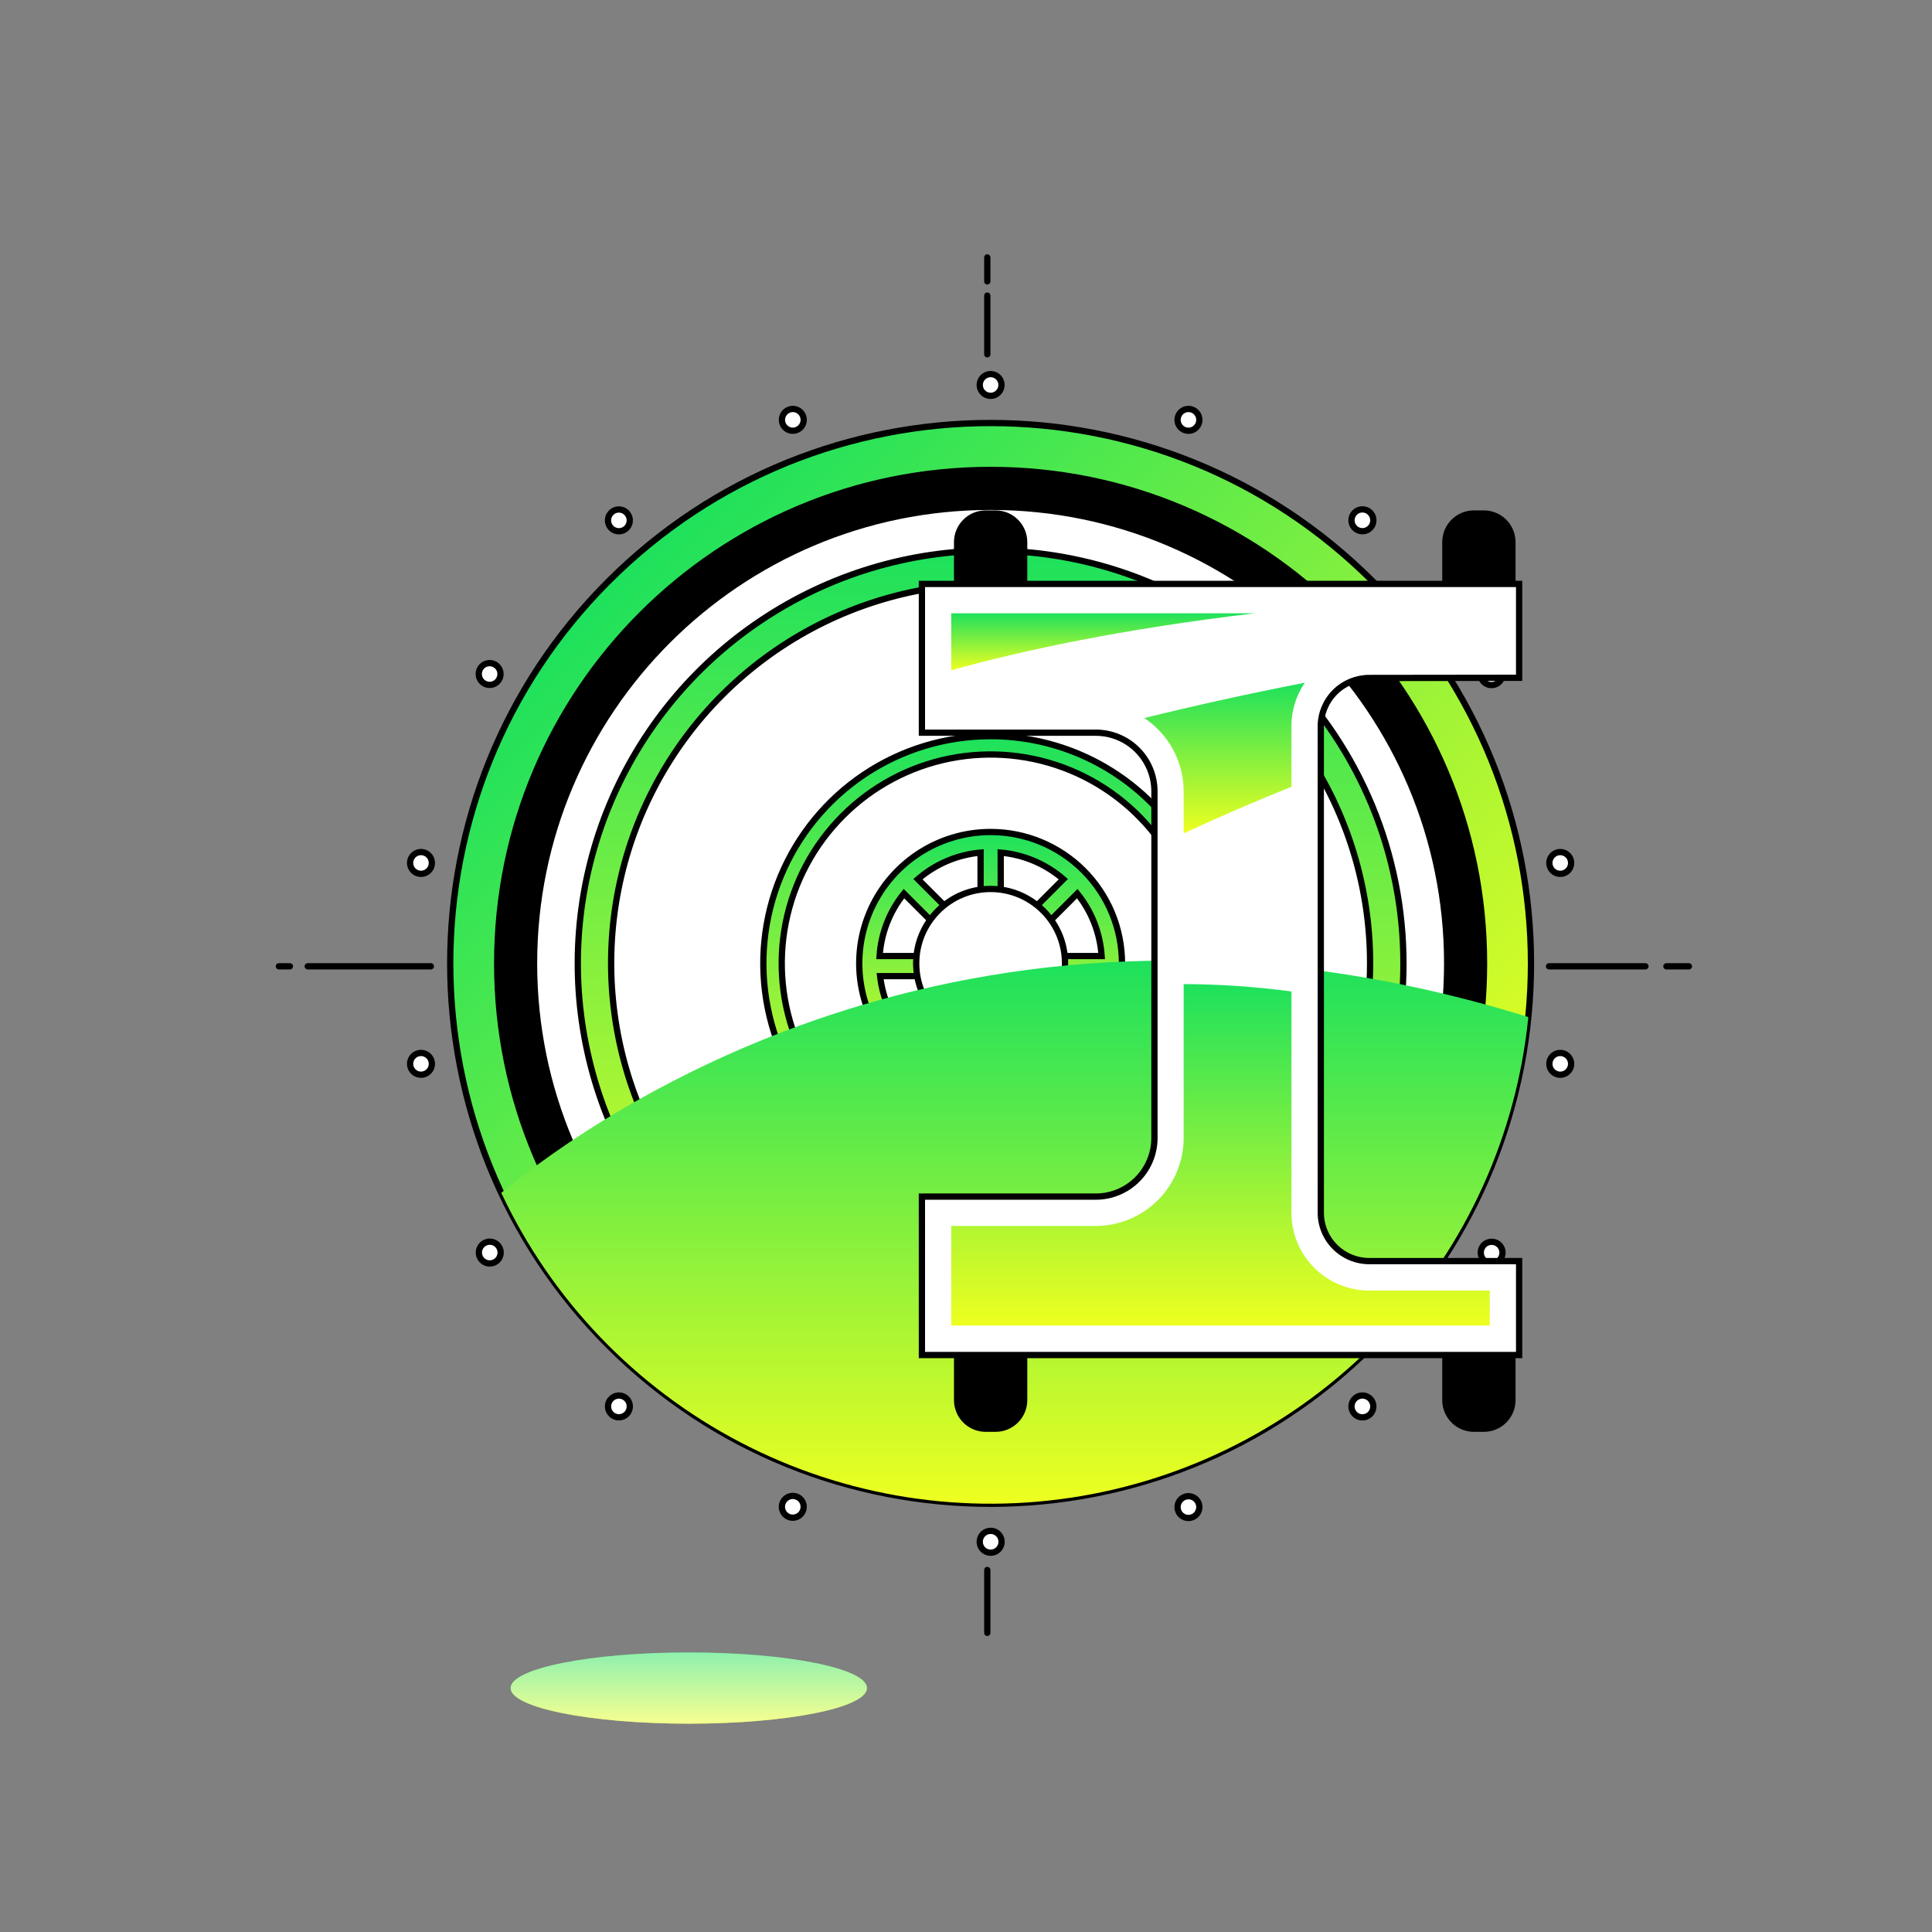 <svg width="308" height="308" viewBox="0 0 308 308" fill="none" xmlns="http://www.w3.org/2000/svg">
<rect x="0" y="0" width="308" height="308" fill="#808080" stroke="none"/>
<path d="M109.808 274.791C125.495 274.791 138.212 272.249 138.212 269.112C138.212 265.975 125.495 263.432 109.808 263.432C94.121 263.432 81.404 265.975 81.404 269.112C81.404 272.249 94.121 274.791 109.808 274.791Z" fill="url(#paint0_linear_22_949)"/>
<path opacity="0.5" d="M109.808 274.791C125.495 274.791 138.212 272.249 138.212 269.112C138.212 265.975 125.495 263.432 109.808 263.432C94.121 263.432 81.404 265.975 81.404 269.112C81.404 272.249 94.121 274.791 109.808 274.791Z" fill="white"/>
<path d="M218.837 214.5C252.48 180.857 252.48 126.311 218.837 92.669C185.195 59.026 130.649 59.026 97.006 92.669C63.364 126.311 63.364 180.857 97.006 214.5C130.649 248.142 185.195 248.142 218.837 214.5Z" fill="url(#paint1_linear_22_949)" stroke="black" stroke-miterlimit="10" stroke-linecap="round"/>
<path d="M157.924 232.244C201.368 232.244 236.587 197.026 236.587 153.581C236.587 110.137 201.368 74.918 157.924 74.918C114.479 74.918 79.261 110.137 79.261 153.581C79.261 197.026 114.479 232.244 157.924 232.244Z" fill="black" stroke="black" stroke-miterlimit="10" stroke-linecap="round"/>
<path d="M157.924 226.368C198.123 226.368 230.71 193.78 230.71 153.581C230.71 113.382 198.123 80.795 157.924 80.795C117.725 80.795 85.137 113.382 85.137 153.581C85.137 193.78 117.725 226.368 157.924 226.368Z" fill="white" stroke="black" stroke-miterlimit="10" stroke-linecap="round"/>
<path d="M157.924 87.774C144.907 87.774 132.182 91.634 121.359 98.866C110.536 106.098 102.101 116.377 97.12 128.403C92.138 140.429 90.836 153.662 93.376 166.429C95.915 179.196 102.184 190.923 111.389 200.127C120.594 209.331 132.321 215.598 145.088 218.137C157.855 220.676 171.088 219.371 183.114 214.389C195.14 209.407 205.418 200.971 212.649 190.147C219.88 179.323 223.739 166.598 223.737 153.581C223.737 144.939 222.035 136.381 218.727 128.396C215.42 120.412 210.572 113.157 204.461 107.046C198.349 100.935 191.094 96.088 183.109 92.781C175.124 89.475 166.566 87.773 157.924 87.774ZM157.924 214.054C145.959 214.054 134.262 210.506 124.313 203.858C114.365 197.211 106.611 187.762 102.032 176.708C97.453 165.653 96.255 153.489 98.589 141.754C100.923 130.019 106.685 119.239 115.146 110.778C123.607 102.318 134.386 96.556 146.121 94.222C157.857 91.887 170.021 93.085 181.075 97.664C192.13 102.243 201.578 109.997 208.226 119.946C214.873 129.895 218.421 141.591 218.421 153.556C218.425 161.503 216.862 169.373 213.823 176.715C210.784 184.058 206.329 190.73 200.711 196.351C195.093 201.971 188.422 206.429 181.081 209.471C173.739 212.513 165.871 214.078 157.924 214.078V214.054Z" fill="url(#paint2_linear_22_949)" stroke="black" stroke-miterlimit="10" stroke-linecap="round"/>
<path d="M157.924 117.354C150.757 117.354 143.752 119.479 137.793 123.461C131.835 127.443 127.19 133.102 124.448 139.723C121.706 146.344 120.989 153.63 122.387 160.658C123.786 167.687 127.237 174.143 132.305 179.21C137.373 184.277 143.83 187.728 150.859 189.125C157.888 190.522 165.173 189.804 171.794 187.061C178.415 184.317 184.073 179.672 188.054 173.713C192.034 167.754 194.158 160.748 194.157 153.581C194.157 148.823 193.22 144.112 191.399 139.716C189.578 135.321 186.909 131.327 183.544 127.963C180.18 124.599 176.185 121.93 171.789 120.11C167.393 118.29 162.682 117.353 157.924 117.354ZM157.924 186.882C151.338 186.882 144.899 184.929 139.423 181.27C133.947 177.611 129.678 172.41 127.158 166.325C124.637 160.24 123.978 153.544 125.263 147.084C126.548 140.625 129.719 134.691 134.377 130.034C139.034 125.377 144.967 122.205 151.427 120.92C157.887 119.635 164.583 120.295 170.668 122.815C176.753 125.336 181.953 129.604 185.613 135.08C189.272 140.556 191.225 146.995 191.225 153.581C191.225 162.413 187.716 170.883 181.471 177.128C175.226 183.374 166.756 186.882 157.924 186.882Z" fill="url(#paint3_linear_22_949)" stroke="black" stroke-miterlimit="10" stroke-linecap="round"/>
<path d="M157.924 132.637C153.782 132.637 149.732 133.865 146.288 136.167C142.844 138.468 140.159 141.739 138.574 145.566C136.989 149.393 136.574 153.604 137.382 157.667C138.19 161.73 140.185 165.462 143.114 168.391C146.043 171.32 149.775 173.315 153.838 174.123C157.901 174.931 162.112 174.516 165.939 172.931C169.766 171.346 173.037 168.661 175.338 165.217C177.64 161.773 178.868 157.723 178.868 153.581C178.868 150.831 178.326 148.107 177.274 145.566C176.221 143.025 174.678 140.716 172.734 138.771C170.789 136.827 168.48 135.284 165.939 134.231C163.398 133.179 160.674 132.637 157.924 132.637ZM159.532 135.92C163.222 136.25 166.716 137.733 169.517 140.158L159.544 150.144L159.532 135.92ZM156.322 150.144L146.337 140.158C149.138 137.732 152.631 136.249 156.322 135.92V150.144ZM154.055 152.411H140.226C140.461 148.773 141.817 145.298 144.107 142.462L154.055 152.411ZM154.055 155.614L144.501 165.174C142.17 162.484 140.708 159.151 140.306 155.614H154.055ZM156.322 157.887V171.248C152.839 170.939 149.526 169.601 146.805 167.404L156.322 157.887ZM159.532 157.887L169.049 167.404C166.331 169.598 163.023 170.936 159.544 171.248L159.532 157.887ZM161.799 155.614H175.56C175.156 159.15 173.694 162.482 171.365 165.174L161.799 155.614ZM161.799 152.411L171.741 142.462C174.031 145.298 175.386 148.773 175.622 152.411H161.799Z" fill="url(#paint4_linear_22_949)" stroke="black" stroke-miterlimit="10" stroke-linecap="round"/>
<path d="M157.924 165.445C164.476 165.445 169.788 160.134 169.788 153.581C169.788 147.029 164.476 141.717 157.924 141.717C151.372 141.717 146.06 147.029 146.06 153.581C146.06 160.134 151.372 165.445 157.924 165.445Z" fill="white" stroke="black" stroke-miterlimit="10" stroke-linecap="round"/>
<g style="mix-blend-mode:multiply">
<path d="M243.646 162.144C156.174 134.947 96.17 176.78 79.914 190.159C87.923 207.231 101.313 221.203 118.027 229.933C134.742 238.663 153.859 241.668 172.446 238.488C191.033 235.308 208.064 226.117 220.925 212.327C233.786 198.536 241.768 180.907 243.646 162.144Z" fill="url(#paint5_linear_22_949)"/>
</g>
<path d="M236.55 81.866H234.979C232.462 81.866 230.421 83.907 230.421 86.425V95.48C230.421 97.998 232.462 100.038 234.979 100.038H236.55C239.068 100.038 241.109 97.998 241.109 95.48V86.425C241.109 83.907 239.068 81.866 236.55 81.866Z" fill="black" stroke="black" stroke-miterlimit="10" stroke-linecap="round"/>
<path d="M236.55 209.594H234.979C232.462 209.594 230.421 211.635 230.421 214.152V223.208C230.421 225.725 232.462 227.766 234.979 227.766H236.55C239.068 227.766 241.109 225.725 241.109 223.208V214.152C241.109 211.635 239.068 209.594 236.55 209.594Z" fill="black" stroke="black" stroke-miterlimit="10" stroke-linecap="round"/>
<path d="M158.712 81.866H157.142C154.624 81.866 152.583 83.907 152.583 86.425V95.48C152.583 97.998 154.624 100.038 157.142 100.038H158.712C161.23 100.038 163.271 97.998 163.271 95.48V86.425C163.271 83.907 161.23 81.866 158.712 81.866Z" fill="black" stroke="black" stroke-miterlimit="10" stroke-linecap="round"/>
<path d="M158.712 209.594H157.142C154.624 209.594 152.583 211.635 152.583 214.152V223.208C152.583 225.725 154.624 227.766 157.142 227.766H158.712C161.23 227.766 163.271 225.725 163.271 223.208V214.152C163.271 211.635 161.23 209.594 158.712 209.594Z" fill="black" stroke="black" stroke-miterlimit="10" stroke-linecap="round"/>
<path d="M157.924 63.109C158.883 63.109 159.661 62.331 159.661 61.372C159.661 60.413 158.883 59.635 157.924 59.635C156.965 59.635 156.187 60.413 156.187 61.372C156.187 62.331 156.965 63.109 157.924 63.109Z" fill="white" stroke="black" stroke-miterlimit="10" stroke-linecap="round"/>
<path d="M128.023 66.337C127.905 66.015 127.695 65.734 127.418 65.531C127.141 65.329 126.81 65.213 126.467 65.198C126.124 65.183 125.784 65.27 125.491 65.448C125.197 65.626 124.963 65.887 124.818 66.198C124.672 66.51 124.623 66.857 124.675 67.196C124.727 67.535 124.878 67.852 125.109 68.105C125.341 68.359 125.643 68.538 125.976 68.62C126.309 68.702 126.659 68.684 126.982 68.567C127.197 68.489 127.395 68.37 127.564 68.216C127.732 68.061 127.869 67.875 127.966 67.668C128.062 67.461 128.117 67.237 128.127 67.008C128.137 66.78 128.102 66.552 128.023 66.337Z" fill="white" stroke="black" stroke-miterlimit="10" stroke-linecap="round"/>
<path d="M99.983 81.829C99.76 81.569 99.466 81.38 99.136 81.287C98.806 81.193 98.457 81.2 98.13 81.304C97.804 81.409 97.517 81.608 97.303 81.876C97.09 82.144 96.961 82.47 96.932 82.811C96.903 83.152 96.975 83.495 97.14 83.795C97.305 84.095 97.555 84.34 97.859 84.498C98.163 84.657 98.507 84.722 98.847 84.685C99.188 84.649 99.51 84.513 99.773 84.293C99.951 84.147 100.098 83.966 100.204 83.762C100.311 83.558 100.376 83.335 100.396 83.105C100.415 82.876 100.389 82.645 100.318 82.426C100.247 82.207 100.133 82.004 99.983 81.829Z" fill="white" stroke="black" stroke-miterlimit="10" stroke-linecap="round"/>
<path d="M78.94 105.952C78.644 105.778 78.303 105.695 77.96 105.715C77.617 105.734 77.288 105.855 77.013 106.062C76.739 106.269 76.532 106.552 76.419 106.877C76.306 107.201 76.291 107.552 76.377 107.885C76.464 108.217 76.647 108.517 76.903 108.745C77.159 108.974 77.478 109.122 77.818 109.169C78.159 109.217 78.505 109.163 78.815 109.013C79.124 108.864 79.382 108.626 79.556 108.33C79.788 107.932 79.854 107.459 79.738 107.014C79.623 106.569 79.336 106.187 78.94 105.952Z" fill="white" stroke="black" stroke-miterlimit="10" stroke-linecap="round"/>
<path d="M67.415 135.859C67.077 135.8 66.728 135.842 66.414 135.98C66.1 136.119 65.834 136.348 65.65 136.637C65.465 136.927 65.371 137.265 65.379 137.608C65.386 137.952 65.495 138.285 65.692 138.566C65.889 138.848 66.165 139.064 66.485 139.189C66.805 139.313 67.155 139.34 67.49 139.266C67.826 139.192 68.132 139.02 68.369 138.772C68.607 138.524 68.766 138.211 68.826 137.873C68.866 137.648 68.861 137.418 68.811 137.195C68.762 136.972 68.669 136.76 68.538 136.573C68.407 136.386 68.24 136.227 68.048 136.104C67.855 135.982 67.64 135.898 67.415 135.859Z" fill="white" stroke="black" stroke-miterlimit="10" stroke-linecap="round"/>
<path d="M66.811 167.885C66.473 167.945 66.16 168.103 65.912 168.341C65.665 168.579 65.493 168.885 65.418 169.22C65.344 169.555 65.371 169.905 65.496 170.225C65.62 170.545 65.837 170.821 66.118 171.018C66.4 171.215 66.733 171.324 67.076 171.332C67.419 171.339 67.757 171.245 68.047 171.061C68.337 170.876 68.566 170.61 68.704 170.296C68.843 169.982 68.885 169.634 68.826 169.295C68.786 169.07 68.703 168.855 68.58 168.663C68.458 168.47 68.298 168.303 68.111 168.172C67.924 168.041 67.713 167.948 67.49 167.899C67.267 167.85 67.036 167.845 66.811 167.885Z" fill="white" stroke="black" stroke-miterlimit="10" stroke-linecap="round"/>
<path d="M77.197 198.186C76.901 198.36 76.663 198.618 76.514 198.927C76.364 199.237 76.31 199.584 76.358 199.924C76.405 200.264 76.553 200.583 76.781 200.839C77.01 201.096 77.31 201.278 77.642 201.365C77.975 201.451 78.326 201.436 78.65 201.323C78.974 201.21 79.258 201.003 79.465 200.729C79.672 200.455 79.793 200.125 79.812 199.782C79.832 199.439 79.749 199.098 79.575 198.802C79.46 198.605 79.307 198.432 79.125 198.294C78.943 198.157 78.735 198.056 78.514 197.999C78.293 197.942 78.063 197.929 77.837 197.961C77.611 197.993 77.394 198.069 77.197 198.186Z" fill="white" stroke="black" stroke-miterlimit="10" stroke-linecap="round"/>
<path d="M97.328 223.103C97.11 223.367 96.974 223.689 96.939 224.03C96.903 224.371 96.969 224.714 97.128 225.018C97.287 225.321 97.533 225.571 97.833 225.735C98.134 225.899 98.477 225.971 98.818 225.941C99.159 225.911 99.484 225.781 99.751 225.567C100.019 225.353 100.217 225.065 100.321 224.738C100.425 224.412 100.431 224.062 100.337 223.733C100.242 223.403 100.053 223.109 99.792 222.887C99.617 222.738 99.414 222.625 99.194 222.555C98.975 222.485 98.744 222.46 98.515 222.48C98.286 222.5 98.063 222.565 97.859 222.672C97.655 222.779 97.475 222.926 97.328 223.103Z" fill="white" stroke="black" stroke-miterlimit="10" stroke-linecap="round"/>
<path d="M124.752 239.624C124.636 239.947 124.617 240.297 124.699 240.63C124.782 240.964 124.961 241.265 125.214 241.497C125.468 241.728 125.784 241.88 126.123 241.932C126.463 241.984 126.81 241.934 127.121 241.789C127.432 241.643 127.693 241.409 127.871 241.116C128.049 240.822 128.136 240.483 128.121 240.14C128.107 239.797 127.991 239.466 127.788 239.189C127.585 238.912 127.305 238.701 126.982 238.583C126.768 238.504 126.539 238.468 126.311 238.477C126.082 238.487 125.857 238.541 125.65 238.638C125.443 238.735 125.257 238.872 125.102 239.041C124.948 239.21 124.829 239.409 124.752 239.624Z" fill="white" stroke="black" stroke-miterlimit="10" stroke-linecap="round"/>
<path d="M156.187 245.784C156.186 246.129 156.287 246.467 156.478 246.755C156.669 247.042 156.941 247.267 157.26 247.4C157.579 247.532 157.93 247.567 158.269 247.5C158.607 247.433 158.919 247.267 159.163 247.023C159.407 246.779 159.573 246.467 159.64 246.129C159.707 245.79 159.672 245.439 159.539 245.12C159.407 244.801 159.182 244.529 158.895 244.338C158.607 244.147 158.269 244.046 157.924 244.047C157.463 244.047 157.021 244.23 156.696 244.556C156.37 244.881 156.187 245.323 156.187 245.784Z" fill="white" stroke="black" stroke-miterlimit="10" stroke-linecap="round"/>
<path d="M187.831 240.856C187.949 241.178 188.159 241.459 188.436 241.662C188.713 241.864 189.044 241.98 189.387 241.995C189.73 242.01 190.07 241.923 190.363 241.745C190.657 241.567 190.891 241.306 191.036 240.995C191.182 240.684 191.231 240.336 191.179 239.997C191.128 239.658 190.976 239.341 190.745 239.088C190.513 238.834 190.211 238.655 189.878 238.573C189.545 238.491 189.195 238.509 188.872 238.626C188.657 238.704 188.459 238.823 188.29 238.977C188.122 239.132 187.985 239.318 187.888 239.525C187.792 239.732 187.737 239.956 187.727 240.185C187.717 240.413 187.752 240.641 187.831 240.856Z" fill="white" stroke="black" stroke-miterlimit="10" stroke-linecap="round"/>
<path d="M215.865 225.339C216.087 225.602 216.382 225.793 216.713 225.889C217.044 225.984 217.395 225.98 217.724 225.876C218.052 225.772 218.342 225.573 218.557 225.304C218.772 225.035 218.903 224.709 218.933 224.366C218.963 224.023 218.891 223.679 218.726 223.377C218.56 223.075 218.309 222.829 218.004 222.669C217.699 222.51 217.353 222.444 217.011 222.481C216.669 222.517 216.345 222.655 216.08 222.875C215.903 223.022 215.757 223.202 215.65 223.406C215.543 223.61 215.478 223.833 215.457 224.062C215.437 224.291 215.463 224.522 215.533 224.741C215.603 224.961 215.716 225.164 215.865 225.339Z" fill="white" stroke="black" stroke-miterlimit="10" stroke-linecap="round"/>
<path d="M236.914 201.198C237.21 201.372 237.551 201.455 237.894 201.435C238.237 201.416 238.566 201.295 238.841 201.088C239.115 200.881 239.322 200.597 239.435 200.273C239.548 199.949 239.563 199.598 239.477 199.265C239.39 198.933 239.207 198.633 238.951 198.404C238.695 198.176 238.376 198.028 238.036 197.981C237.696 197.933 237.349 197.987 237.039 198.137C236.73 198.286 236.472 198.524 236.298 198.82C236.066 199.218 236 199.691 236.116 200.136C236.231 200.581 236.518 200.963 236.914 201.198Z" fill="white" stroke="black" stroke-miterlimit="10" stroke-linecap="round"/>
<path d="M248.433 171.31C248.771 171.369 249.119 171.327 249.434 171.188C249.748 171.049 250.014 170.821 250.198 170.531C250.383 170.241 250.477 169.903 250.469 169.56C250.462 169.217 250.353 168.883 250.156 168.602C249.959 168.321 249.683 168.104 249.363 167.98C249.042 167.855 248.693 167.828 248.357 167.902C248.022 167.977 247.716 168.149 247.479 168.396C247.241 168.644 247.082 168.957 247.022 169.295C246.982 169.52 246.987 169.751 247.036 169.974C247.086 170.197 247.179 170.408 247.31 170.595C247.441 170.782 247.607 170.942 247.8 171.064C247.993 171.187 248.208 171.27 248.433 171.31Z" fill="white" stroke="black" stroke-miterlimit="10" stroke-linecap="round"/>
<path d="M249.036 139.284C249.375 139.224 249.687 139.065 249.935 138.827C250.183 138.59 250.355 138.284 250.429 137.949C250.503 137.613 250.477 137.263 250.352 136.943C250.228 136.623 250.011 136.347 249.73 136.15C249.448 135.953 249.115 135.844 248.772 135.837C248.428 135.829 248.09 135.923 247.801 136.108C247.511 136.292 247.282 136.558 247.144 136.872C247.005 137.187 246.963 137.535 247.022 137.873C247.062 138.098 247.145 138.313 247.268 138.506C247.39 138.699 247.55 138.865 247.737 138.996C247.924 139.127 248.135 139.22 248.358 139.269C248.581 139.319 248.812 139.324 249.036 139.284Z" fill="white" stroke="black" stroke-miterlimit="10" stroke-linecap="round"/>
<path d="M238.651 108.983C238.948 108.809 239.187 108.551 239.337 108.242C239.487 107.933 239.542 107.586 239.495 107.245C239.448 106.904 239.301 106.585 239.073 106.328C238.844 106.071 238.544 105.888 238.211 105.801C237.878 105.715 237.527 105.729 237.202 105.843C236.878 105.956 236.594 106.163 236.387 106.438C236.18 106.712 236.059 107.042 236.04 107.386C236.021 107.729 236.104 108.071 236.279 108.367C236.513 108.762 236.893 109.049 237.338 109.164C237.782 109.28 238.254 109.214 238.651 108.983Z" fill="white" stroke="black" stroke-miterlimit="10" stroke-linecap="round"/>
<path d="M218.532 84.066C218.753 83.802 218.891 83.478 218.929 83.136C218.967 82.794 218.902 82.448 218.743 82.142C218.584 81.837 218.339 81.585 218.037 81.419C217.736 81.253 217.392 81.18 217.048 81.209C216.705 81.238 216.379 81.368 216.109 81.583C215.84 81.797 215.64 82.087 215.536 82.415C215.431 82.743 215.425 83.095 215.52 83.426C215.615 83.757 215.806 84.052 216.068 84.275C216.243 84.424 216.446 84.536 216.665 84.606C216.884 84.676 217.115 84.702 217.344 84.683C217.573 84.663 217.796 84.599 218 84.493C218.204 84.387 218.385 84.242 218.532 84.066Z" fill="white" stroke="black" stroke-miterlimit="10" stroke-linecap="round"/>
<path d="M191.096 67.526C191.213 67.203 191.232 66.852 191.149 66.519C191.067 66.185 190.888 65.883 190.635 65.651C190.381 65.419 190.064 65.268 189.724 65.216C189.385 65.164 189.037 65.215 188.726 65.36C188.415 65.506 188.154 65.741 187.976 66.035C187.798 66.329 187.712 66.669 187.727 67.012C187.743 67.356 187.86 67.686 188.064 67.963C188.267 68.24 188.549 68.45 188.872 68.567C189.086 68.645 189.314 68.681 189.542 68.671C189.77 68.661 189.994 68.606 190.2 68.509C190.407 68.412 190.592 68.276 190.746 68.107C190.9 67.938 191.018 67.741 191.096 67.526Z" fill="white" stroke="black" stroke-miterlimit="10" stroke-linecap="round"/>
<path d="M242.18 108.053V93.09H146.971V116.806H174.691C175.919 116.806 177.135 117.048 178.27 117.518C179.404 117.988 180.435 118.676 181.304 119.545C182.172 120.413 182.861 121.444 183.331 122.578C183.8 123.713 184.042 124.929 184.042 126.157V181.418C184.041 183.897 183.055 186.274 181.301 188.026C179.548 189.779 177.17 190.763 174.691 190.763H146.971V216.019H242.18V201.044H218.28C216.232 201.042 214.269 200.228 212.821 198.779C211.374 197.331 210.561 195.367 210.561 193.319V115.808C210.561 113.76 211.374 111.797 212.821 110.348C214.269 108.9 216.232 108.085 218.28 108.083L242.18 108.053Z" fill="white" stroke="black" stroke-miterlimit="10" stroke-linecap="round"/>
<path d="M188.699 156.883V181.418C188.694 185.137 187.215 188.701 184.586 191.331C181.956 193.96 178.391 195.44 174.673 195.444H151.647V211.325H237.505V205.744H218.28C214.992 205.741 211.84 204.433 209.515 202.109C207.19 199.784 205.883 196.632 205.88 193.344V158.059C200.184 157.298 194.445 156.905 188.699 156.883Z" fill="url(#paint6_linear_22_949)"/>
<path d="M151.647 106.858C163.111 103.654 178.911 100.285 200.021 97.772H151.647V106.858Z" fill="url(#paint7_linear_22_949)"/>
<path d="M208.005 108.841C198.506 110.689 189.771 112.654 182.422 114.471C184.353 115.753 185.937 117.492 187.032 119.534C188.128 121.576 188.7 123.858 188.699 126.175V132.859C194.638 130.093 200.403 127.623 205.88 125.43V115.808C205.873 113.325 206.613 110.897 208.005 108.841Z" fill="url(#paint8_linear_22_949)"/>
<path d="M157.394 44.857V41.038" stroke="black" stroke-miterlimit="10" stroke-linecap="round"/>
<path d="M157.394 56.481V47.124" stroke="black" stroke-miterlimit="10" stroke-linecap="round"/>
<path d="M157.394 260.309V250.287" stroke="black" stroke-miterlimit="10" stroke-linecap="round"/>
<path d="M246.948 154.049H262.317" stroke="black" stroke-miterlimit="10" stroke-linecap="round"/>
<path d="M49.058 154.049H68.69" stroke="black" stroke-miterlimit="10" stroke-linecap="round"/>
<path d="M44.457 154.049H46.212" stroke="black" stroke-miterlimit="10" stroke-linecap="round"/>
<path d="M265.662 154.049H269.247" stroke="black" stroke-miterlimit="10" stroke-linecap="round"/>
<defs>
<linearGradient id="paint0_linear_22_949" x1="109.808" y1="263.432" x2="109.808" y2="274.791" gradientUnits="userSpaceOnUse">
<stop stop-color="#1DE15C"/>
<stop offset="1" stop-color="#EEFF20"/>
</linearGradient>
<linearGradient id="paint1_linear_22_949" x1="97.006" y1="92.669" x2="218.838" y2="214.5" gradientUnits="userSpaceOnUse">
<stop stop-color="#1DE15C"/>
<stop offset="1" stop-color="#EEFF20"/>
</linearGradient>
<linearGradient id="paint2_linear_22_949" x1="157.924" y1="87.774" x2="157.924" y2="219.401" gradientUnits="userSpaceOnUse">
<stop stop-color="#1DE15C"/>
<stop offset="1" stop-color="#EEFF20"/>
</linearGradient>
<linearGradient id="paint3_linear_22_949" x1="157.924" y1="117.354" x2="157.924" y2="189.82" gradientUnits="userSpaceOnUse">
<stop stop-color="#1DE15C"/>
<stop offset="1" stop-color="#EEFF20"/>
</linearGradient>
<linearGradient id="paint4_linear_22_949" x1="157.924" y1="132.637" x2="157.924" y2="174.525" gradientUnits="userSpaceOnUse">
<stop stop-color="#1DE15C"/>
<stop offset="1" stop-color="#EEFF20"/>
</linearGradient>
<linearGradient id="paint5_linear_22_949" x1="161.78" y1="153.141" x2="161.78" y2="239.722" gradientUnits="userSpaceOnUse">
<stop stop-color="#1DE15C"/>
<stop offset="1" stop-color="#EEFF20"/>
</linearGradient>
<linearGradient id="paint6_linear_22_949" x1="194.576" y1="156.883" x2="194.576" y2="211.325" gradientUnits="userSpaceOnUse">
<stop stop-color="#1DE15C"/>
<stop offset="1" stop-color="#EEFF20"/>
</linearGradient>
<linearGradient id="paint7_linear_22_949" x1="175.834" y1="97.772" x2="175.834" y2="106.858" gradientUnits="userSpaceOnUse">
<stop stop-color="#1DE15C"/>
<stop offset="1" stop-color="#EEFF20"/>
</linearGradient>
<linearGradient id="paint8_linear_22_949" x1="195.213" y1="108.841" x2="195.213" y2="132.859" gradientUnits="userSpaceOnUse">
<stop stop-color="#1DE15C"/>
<stop offset="1" stop-color="#EEFF20"/>
</linearGradient>
</defs>
</svg>
